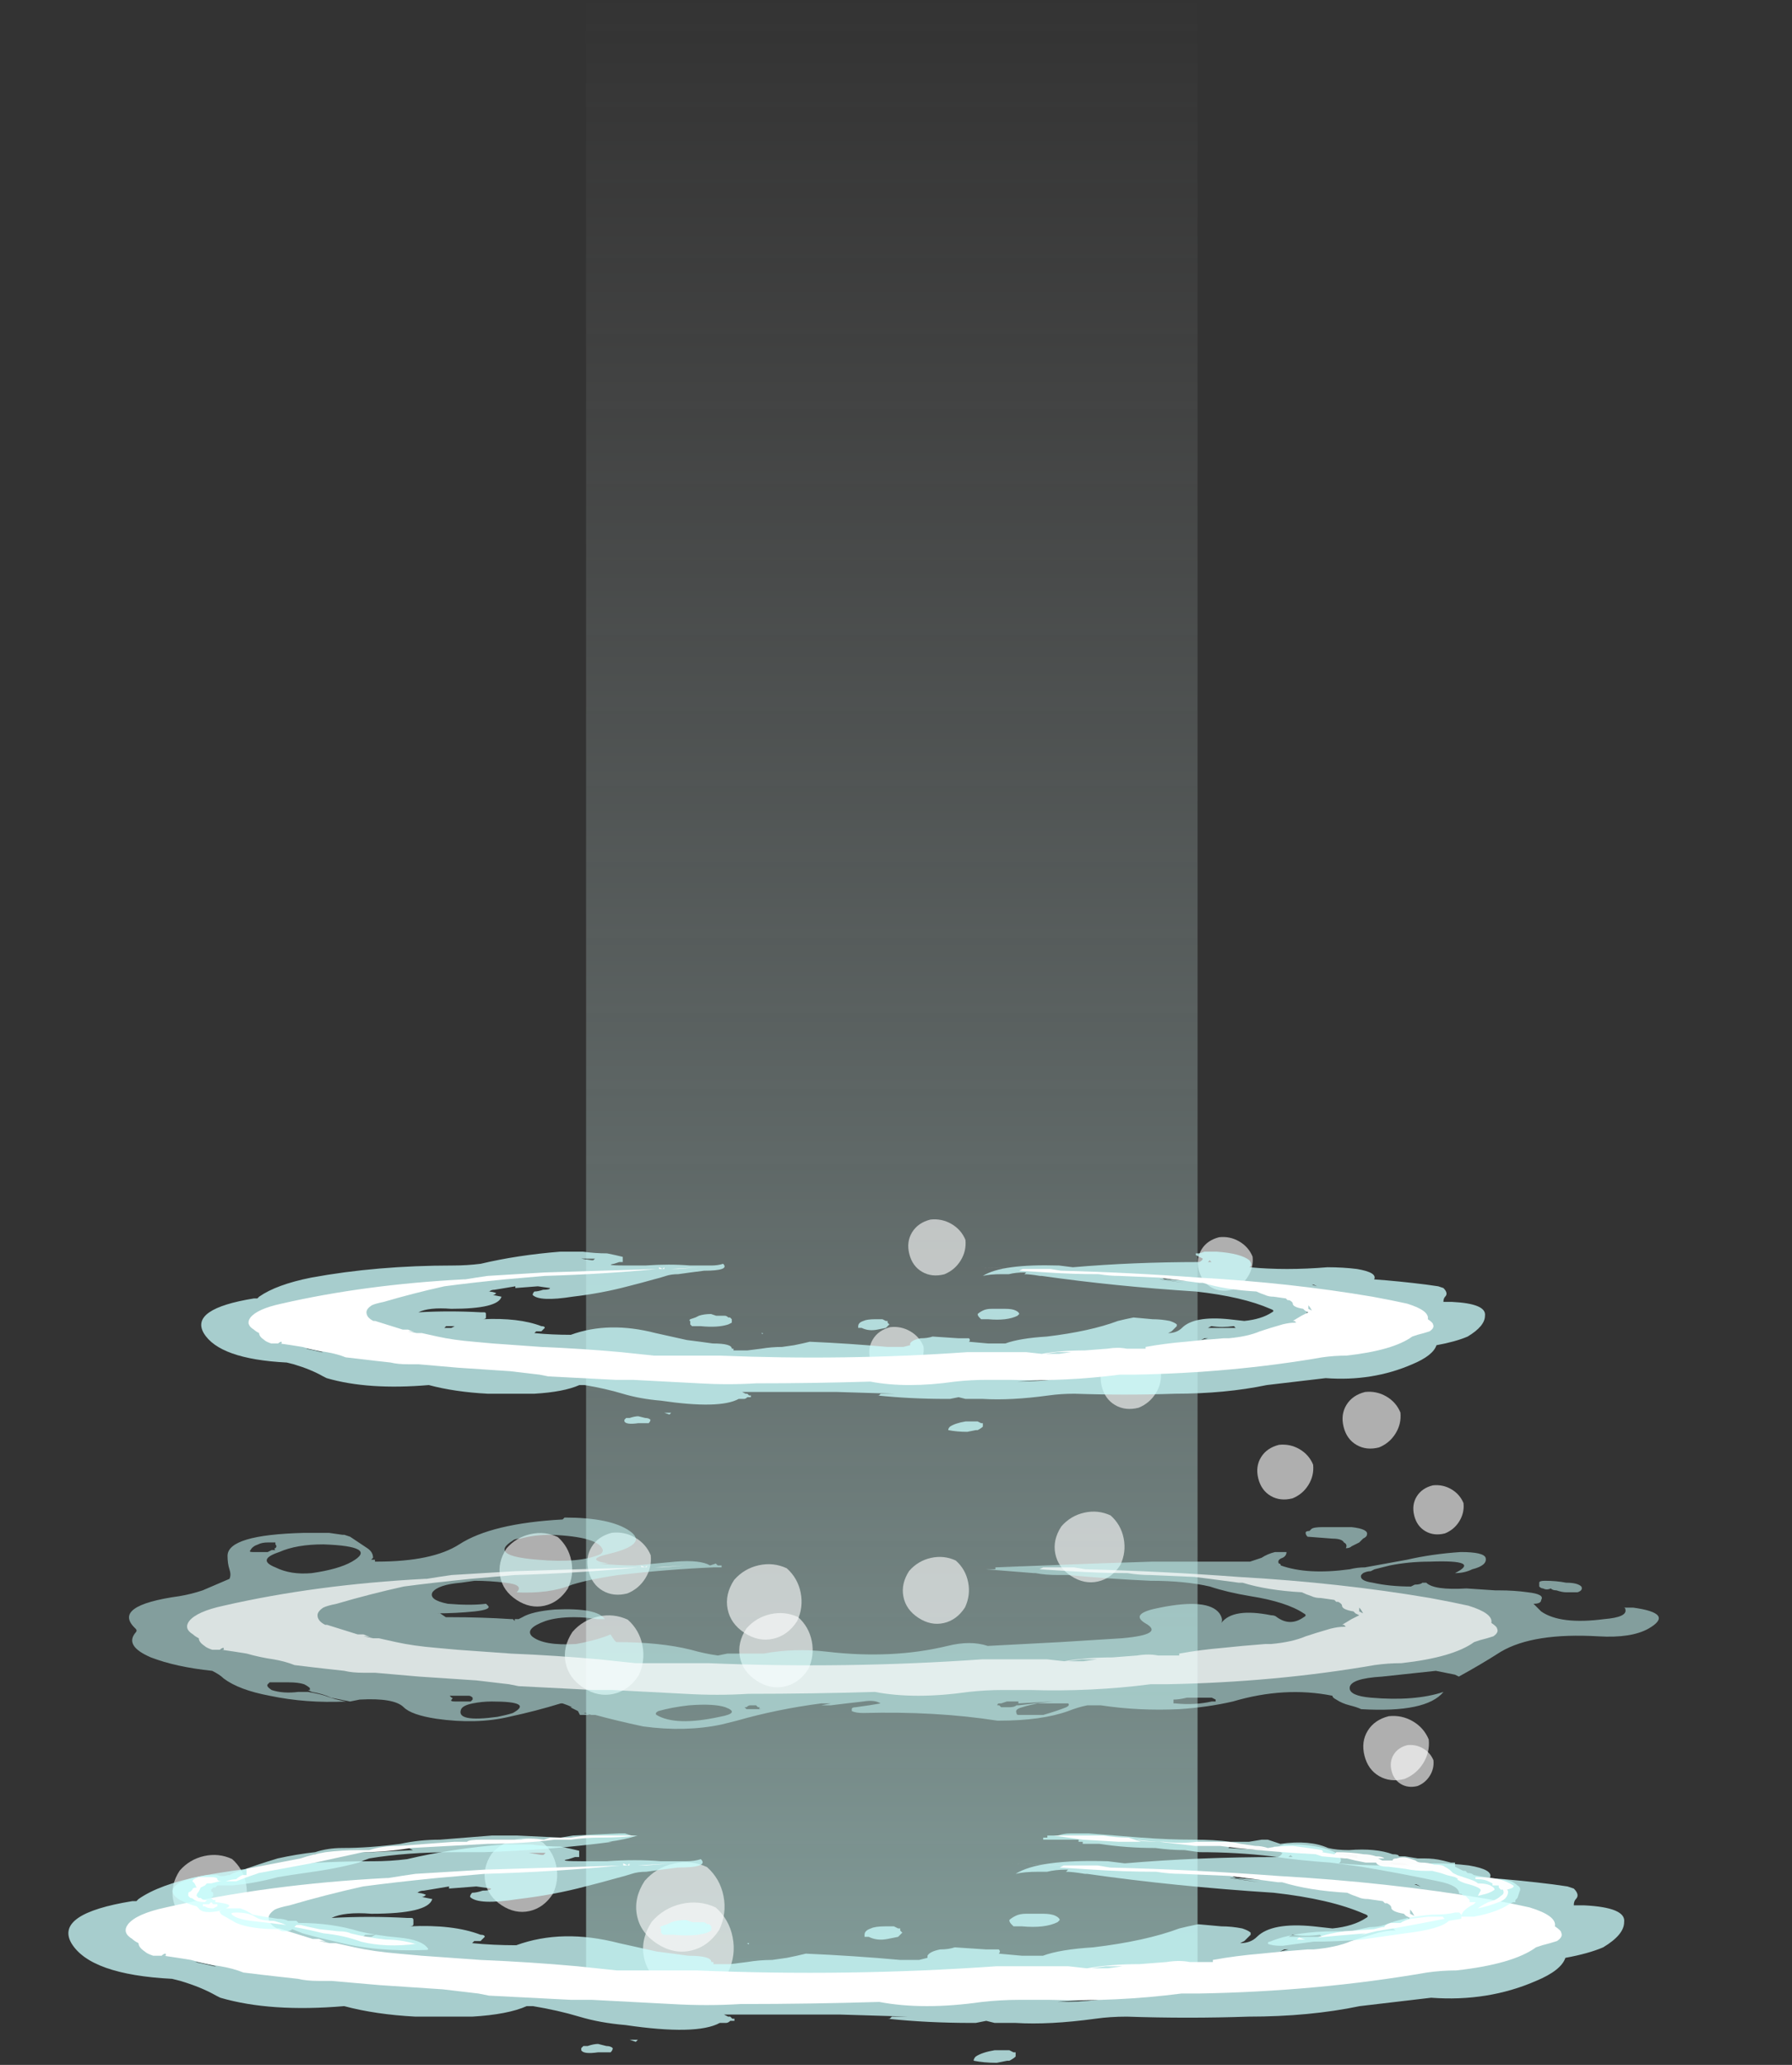 <?xml version="1.0" encoding="UTF-8" standalone="no"?>
<svg xmlns:ffdec="https://www.free-decompiler.com/flash" xmlns:xlink="http://www.w3.org/1999/xlink" ffdec:objectType="frame" height="344.2px" width="298.9px" xmlns="http://www.w3.org/2000/svg">
  <rect width="100%" height="100%" fill="#333333" stroke="none"/>
  <g transform="matrix(1.0, 0.0, 0.0, 1.0, 138.75, 303.1)">
    <use ffdec:characterId="300" height="330.05" transform="matrix(1.457, 0.0, 0.0, 1.0, -40.991, -303.1)" width="70.0" xlink:href="#sprite0"/>
    <use ffdec:characterId="131" height="8.75" transform="matrix(1.304, -0.29, 0.258, 1.312, 36.183, -49.638)" width="8.75" xlink:href="#sprite1"/>
    <use ffdec:characterId="131" height="8.75" transform="matrix(1.692, -0.377, 0.334, 1.702, -32.753, 15.967)" width="8.75" xlink:href="#sprite1"/>
    <use ffdec:characterId="131" height="8.75" transform="matrix(1.389, -0.309, 0.274, 1.397, -111.022, 7.691)" width="8.75" xlink:href="#sprite1"/>
    <use ffdec:characterId="131" height="8.75" transform="matrix(1.355, -0.302, 0.268, 1.363, -58.939, 4.9)" width="8.75" xlink:href="#sprite1"/>
    <use ffdec:characterId="131" height="8.75" transform="matrix(1.356, -0.302, 0.268, 1.364, -56.445, -46.004)" width="8.75" xlink:href="#sprite1"/>
    <use ffdec:characterId="131" height="8.75" transform="matrix(1.37, -0.305, 0.271, 1.378, -16.471, -32.649)" width="8.75" xlink:href="#sprite1"/>
    <use ffdec:characterId="131" height="8.75" transform="matrix(1.393, -0.31, 0.275, 1.4, -18.542, -40.771)" width="8.75" xlink:href="#sprite1"/>
    <use ffdec:characterId="131" height="8.75" transform="matrix(1.466, -0.326, 0.29, 1.474, -45.635, -32.156)" width="8.75" xlink:href="#sprite1"/>
    <use ffdec:characterId="131" height="8.75" transform="matrix(1.65, -0.367, 0.326, 1.659, -33.877, 9.202)" width="8.75" xlink:href="#sprite1"/>
    <use ffdec:characterId="131" height="8.75" transform="matrix(1.234, -0.275, 0.244, 1.241, 10.912, -42.162)" width="8.75" xlink:href="#sprite1"/>
    <use ffdec:characterId="131" height="8.75" transform="matrix(0.813, 0.471, -0.492, 0.801, 99.616, -57.01)" width="8.75" xlink:href="#sprite1"/>
    <use ffdec:characterId="131" height="8.75" transform="matrix(1.026, 0.595, -0.62, 1.011, -37.462, -49.5)" width="8.75" xlink:href="#sprite1"/>
    <use ffdec:characterId="131" height="8.75" transform="matrix(0.926, 0.537, -0.56, 0.912, 15.739, -101.523)" width="8.75" xlink:href="#sprite1"/>
    <use ffdec:characterId="131" height="8.75" transform="matrix(0.878, 0.509, -0.531, 0.866, 9.084, -83.503)" width="8.75" xlink:href="#sprite1"/>
    <use ffdec:characterId="131" height="8.75" transform="matrix(0.886, 0.514, -0.536, 0.873, 63.919, -98.505)" width="8.75" xlink:href="#sprite1"/>
    <use ffdec:characterId="131" height="8.75" transform="matrix(0.905, 0.525, -0.547, 0.892, 73.881, -63.934)" width="8.75" xlink:href="#sprite1"/>
    <use ffdec:characterId="131" height="8.75" transform="matrix(0.937, 0.543, -0.567, 0.924, 88.216, -72.801)" width="8.75" xlink:href="#sprite1"/>
    <use ffdec:characterId="131" height="8.75" transform="matrix(0.975, 0.565, -0.59, 0.961, 47.99, -79.858)" width="8.75" xlink:href="#sprite1"/>
    <use ffdec:characterId="131" height="8.75" transform="matrix(1.06, 0.615, -0.641, 1.045, 92.069, -18.985)" width="8.75" xlink:href="#sprite1"/>
    <use ffdec:characterId="131" height="8.75" transform="matrix(0.691, 0.4, -0.418, 0.681, 95.462, -13.48)" width="8.75" xlink:href="#sprite1"/>
    <use ffdec:characterId="148" height="5.2" transform="matrix(7, 0.0, 0.0, 7, -127.197, 4.351)" width="37.05" xlink:href="#shape2"/>
    <use ffdec:characterId="147" height="3.4" transform="matrix(7, 0.0, 0.0, 7, -117.747, 7.5)" width="34.2" xlink:href="#shape3"/>
    <use ffdec:characterId="148" height="5.2" transform="matrix(5.776, 0.0, 0.0, 5.776, -105.062, -94.463)" width="37.05" xlink:href="#shape2"/>
    <use ffdec:characterId="147" height="3.4" transform="matrix(5.776, 0.0, 0.0, 5.776, -97.264, -91.864)" width="34.2" xlink:href="#shape3"/>
    <use ffdec:characterId="141" height="5.5" transform="matrix(6.388, 0.0, 0.0, 6.388, -117.407, -50.141)" width="39.95" xlink:href="#shape4"/>
    <use ffdec:characterId="138" height="3.4" transform="matrix(6.388, 0.0, 0.0, 6.388, -107.506, -42.157)" width="34.2" xlink:href="#shape5"/>
    <use ffdec:characterId="133" height="2.8" transform="matrix(6.939, 0.0, 0.0, 6.938, -110.121, 2.515)" width="32.4" xlink:href="#shape6"/>
  </g>
  <defs>
    <g id="sprite0" transform="matrix(1.0, 0.0, 0.0, 1.0, 35.0, 330.05)">
      <use ffdec:characterId="299" height="47.15" transform="matrix(7.0, 0.0, 0.0, 7.0, -35.0, -330.05)" width="10.0" xlink:href="#shape0"/>
    </g>
    <g id="shape0" transform="matrix(1.0, 0.0, 0.0, 1.0, 5.0, 47.15)">
      <path d="M5.0 -47.15 L5.0 0.0 -5.0 0.0 -5.0 -47.15 5.0 -47.15" fill="url(#gradient0)" fill-rule="evenodd" stroke="none"/>
    </g>
    <linearGradient gradientTransform="matrix(0.0, -0.029, 0.029, 0.0, 0.0, -23.55)" gradientUnits="userSpaceOnUse" id="gradient0" spreadMethod="pad" x1="-819.2" x2="819.2">
      <stop offset="0.0" stop-color="#cafdf7" stop-opacity="0.518"/>
      <stop offset="1.0" stop-color="#bfbfbf" stop-opacity="0.0"/>
    </linearGradient>
    <g id="sprite1" transform="matrix(1.0, 0.0, 0.0, 1.0, 4.55, 4.2)">
      <use ffdec:characterId="130" height="1.25" transform="matrix(7.0, 0.0, 0.0, 7.0, -4.55, -4.2)" width="1.25" xlink:href="#shape1"/>
    </g>
    <g id="shape1" transform="matrix(1.0, 0.0, 0.0, 1.0, 0.65, 0.6)">
      <path d="M0.0 -0.6 Q0.25 -0.6 0.45 -0.45 0.6 -0.25 0.6 0.0 0.6 0.25 0.45 0.45 0.25 0.65 0.0 0.65 -0.25 0.65 -0.45 0.45 -0.65 0.25 -0.65 0.0 -0.65 -0.25 -0.45 -0.45 -0.25 -0.6 0.0 -0.6" fill="#ffffff" fill-opacity="0.608" fill-rule="evenodd" stroke="none"/>
    </g>
    <g id="shape2" transform="matrix(1.0, 0.0, 0.0, 1.0, 18.25, 1.5)">
      <path d="M6.9 -1.05 Q8.65 -1.2 10.55 -1.2 10.65 -1.25 10.65 -1.3 10.55 -1.35 10.45 -1.4 L10.45 -1.45 10.55 -1.45 10.7 -1.5 11.05 -1.5 Q11.75 -1.45 12.0 -1.25 12.1 -1.1 12.0 -1.05 13.05 -0.95 14.25 -1.05 14.7 -1.05 15.1 -1.0 15.7 -0.9 15.6 -0.7 16.3 -0.65 17.1 -0.55 L17.45 -0.5 17.6 -0.45 Q17.75 -0.3 17.65 -0.2 17.6 -0.15 17.6 -0.05 L17.85 -0.05 Q18.85 0.0 18.8 0.35 18.8 0.65 18.3 0.95 17.95 1.1 17.4 1.2 17.3 1.5 16.7 1.75 15.55 2.25 14.2 2.15 L12.5 2.35 Q11.3 2.6 9.85 2.6 8.4 2.65 6.95 2.6 6.55 2.6 6.2 2.65 5.1 2.8 4.3 2.75 L3.8 2.75 3.6 2.7 3.35 2.75 3.4 2.75 Q3.3 2.75 3.25 2.75 2.2 2.75 1.25 2.65 L1.3 2.65 1.35 2.6 1.75 2.6 0.1 2.55 -2.65 2.55 -2.55 2.6 -2.5 2.6 -2.45 2.65 -2.4 2.65 -2.4 2.7 -2.5 2.7 Q-2.55 2.75 -2.6 2.75 L-2.75 2.75 Q-3.3 3.05 -5.0 2.8 -5.6 2.75 -6.1 2.6 -6.6 2.45 -7.2 2.35 L-7.35 2.35 Q-7.8 2.55 -8.65 2.6 L-10.0 2.6 Q-10.95 2.55 -11.7 2.35 -13.45 2.5 -14.65 2.15 L-14.75 2.1 Q-15.1 1.9 -15.6 1.75 L-15.8 1.7 Q-17.75 1.6 -18.2 0.85 -18.6 0.15 -16.75 -0.15 L-16.65 -0.15 -16.6 -0.2 Q-16.1 -0.55 -15.1 -0.75 -13.2 -1.1 -11.0 -1.1 -10.6 -1.1 -10.2 -1.15 -9.15 -1.4 -7.9 -1.5 L-7.25 -1.5 Q-6.9 -1.45 -6.55 -1.45 -6.3 -1.4 -6.1 -1.35 L-6.1 -1.2 -6.2 -1.2 -6.35 -1.15 Q-6.65 -1.1 -6.0 -1.1 L-5.45 -1.1 Q-4.75 -1.15 -4.15 -1.1 L-3.55 -1.1 Q-3.35 -1.1 -3.2 -1.15 -3.0 -0.95 -3.75 -0.95 -4.15 -0.9 -4.5 -0.85 -4.7 -0.85 -4.85 -0.8 -5.0 -0.75 -5.2 -0.7 -5.55 -0.6 -5.95 -0.5 -6.7 -0.3 -7.55 -0.2 -8.5 -0.05 -8.7 -0.25 -8.7 -0.3 -8.65 -0.35 -8.55 -0.35 -8.4 -0.4 -8.2 -0.4 -8.2 -0.45 L-8.55 -0.5 -9.2 -0.45 -9.2 -0.5 Q-9.5 -0.45 -9.8 -0.4 -9.9 -0.4 -9.95 -0.35 -10.0 -0.35 -10.05 -0.35 L-10.0 -0.35 Q-9.85 -0.35 -9.75 -0.3 -9.8 -0.25 -9.85 -0.25 L-9.6 -0.2 Q-9.7 0.15 -11.05 0.15 -11.7 0.1 -12.0 0.25 -11.1 0.2 -10.2 0.25 -10.15 0.25 -10.1 0.25 -10.05 0.25 -10.05 0.3 L-10.05 0.4 Q-10.05 0.45 -10.15 0.45 -9.1 0.4 -8.45 0.65 -8.35 0.65 -8.35 0.7 L-8.45 0.8 -8.6 0.8 -8.65 0.85 Q-8.15 0.9 -7.6 0.9 -6.5 0.5 -5.15 0.85 -4.7 0.95 -4.25 1.05 -3.85 1.1 -3.5 1.15 -2.95 1.15 -2.95 1.3 L-2.9 1.3 -2.9 1.35 Q-2.7 1.35 -2.5 1.35 L-2.1 1.3 Q-1.8 1.25 -1.5 1.25 L-1.15 1.2 Q-0.9 1.15 -0.7 1.1 0.45 1.15 1.55 1.25 L2.0 1.25 2.2 1.2 2.2 1.15 Q2.25 1.05 2.5 1.0 2.7 1.0 2.85 0.95 L3.6 1.0 3.9 1.0 Q3.95 1.05 3.9 1.1 L4.45 1.15 4.95 1.15 Q5.35 1.0 6.15 0.95 7.4 0.8 8.2 0.5 8.4 0.45 8.65 0.4 L9.2 0.45 Q9.45 0.45 9.7 0.5 9.85 0.55 9.9 0.6 L9.9 0.65 9.75 0.8 9.65 0.85 Q9.9 0.85 10.05 0.7 10.4 0.35 11.4 0.45 L11.85 0.5 Q12.35 0.45 12.65 0.25 12.75 0.2 12.6 0.15 11.8 -0.2 10.45 -0.35 8.1 -0.5 6.0 -0.8 L5.95 -0.8 Q5.65 -0.85 5.5 -0.85 L5.55 -0.9 5.5 -0.9 Q5.25 -0.9 5.05 -0.85 L4.85 -0.85 Q4.5 -0.85 4.3 -0.8 4.85 -1.15 6.5 -1.1 L6.9 -1.05 M10.8 -1.2 L10.9 -1.2 10.85 -1.25 10.8 -1.2 M11.9 -0.95 L11.9 -0.95 M8.85 -0.9 L8.85 -0.9 M9.5 -0.9 L9.5 -0.9 M9.55 -0.7 L9.5 -0.7 10.3 -0.65 10.4 -0.65 9.9 -0.7 Q9.85 -0.7 9.8 -0.7 L9.45 -0.75 9.55 -0.7 M9.4 -0.7 L10.1 -0.6 Q9.8 -0.65 9.45 -0.7 L9.4 -0.7 M11.35 -0.6 Q11.2 -0.6 11.1 -0.65 L11.1 -0.6 11.35 -0.6 M13.75 -0.55 L13.8 -0.55 13.95 -0.5 13.85 -0.55 13.75 -0.55 M14.25 -0.15 L14.5 -0.1 14.5 -0.15 Q14.15 -0.2 13.75 -0.25 13.75 -0.35 13.35 -0.35 L13.5 -0.3 Q13.9 -0.25 14.25 -0.15 M15.1 0.45 L15.0 0.45 14.9 0.5 14.95 0.55 15.15 0.45 15.1 0.45 M14.55 0.6 L14.55 0.6 M16.0 0.8 L15.95 0.8 15.85 0.85 Q15.8 0.85 15.8 0.9 L16.0 0.8 M13.65 0.25 L13.65 0.45 13.85 0.35 Q13.85 0.3 13.8 0.3 L13.75 0.25 13.65 0.25 M13.4 0.0 L13.45 0.05 13.5 0.0 13.4 0.0 M14.25 0.9 Q14.3 0.85 14.25 0.9 L13.85 1.0 Q13.95 1.0 14.1 0.95 L14.15 0.95 Q14.2 0.9 14.25 0.9 M12.8 1.05 L12.8 1.05 M12.8 1.55 Q12.6 1.55 12.5 1.6 12.35 1.65 12.2 1.65 L12.15 1.65 Q12.25 1.75 12.2 1.8 L12.6 1.7 12.55 1.7 12.6 1.65 Q12.7 1.65 12.7 1.6 12.7 1.55 12.8 1.55 M12.65 1.25 L12.6 1.25 12.3 1.3 12.4 1.3 Q12.5 1.3 12.65 1.25 M10.8 0.7 Q11.05 0.7 11.4 0.7 L11.6 0.7 11.55 0.65 Q11.2 0.7 10.9 0.65 L10.8 0.7 M9.4 1.05 L9.3 1.05 Q9.45 1.05 9.6 1.05 L9.4 1.05 M9.15 1.2 L9.15 1.2 M10.6 1.05 L10.8 1.0 10.7 1.0 10.6 1.05 M10.4 1.05 L10.4 1.05 M5.3 0.35 Q5.0 0.5 4.45 0.45 L4.25 0.45 4.2 0.4 Q4.15 0.35 4.15 0.3 4.2 0.25 4.3 0.2 4.4 0.15 4.55 0.15 L4.95 0.15 Q5.15 0.15 5.25 0.2 5.35 0.25 5.35 0.3 L5.3 0.35 M0.85 0.5 Q0.95 0.45 1.2 0.45 L1.4 0.45 1.5 0.5 1.55 0.5 1.55 0.55 1.6 0.6 1.5 0.7 1.25 0.75 Q1.0 0.8 0.8 0.7 L0.7 0.7 0.7 0.65 Q0.7 0.55 0.85 0.5 M0.1 1.45 L0.1 1.45 M0.7 1.6 Q0.0 1.65 -0.6 1.75 -0.85 1.8 -1.15 1.8 L-0.4 1.8 Q-0.35 1.8 -0.4 1.75 L-0.4 1.7 0.05 1.7 0.35 1.65 Q0.55 1.65 0.7 1.6 M2.4 1.65 L2.4 1.65 M3.25 2.6 L3.25 2.6 M6.7 2.15 L5.3 2.25 Q5.8 2.25 6.25 2.2 6.5 2.15 6.75 2.15 L6.7 2.15 M4.25 3.45 L4.3 3.45 4.3 3.55 Q4.25 3.6 4.15 3.65 L4.1 3.65 3.85 3.7 Q3.55 3.7 3.3 3.65 3.3 3.6 3.35 3.55 3.5 3.45 3.8 3.4 L4.15 3.4 4.25 3.45 M-14.75 -0.05 L-14.8 0.0 -14.5 -0.05 -14.45 -0.1 Q-14.6 -0.05 -14.75 -0.05 M-14.5 -0.25 L-14.5 -0.2 -13.85 -0.3 Q-13.45 -0.35 -13.05 -0.4 L-13.25 -0.4 -13.55 -0.35 -14.05 -0.3 Q-14.3 -0.25 -14.5 -0.25 M-10.8 -0.65 L-10.8 -0.6 -10.85 -0.6 Q-11.0 -0.55 -11.15 -0.55 L-11.05 -0.55 -10.1 -0.65 -10.25 -0.65 -10.2 -0.7 -10.4 -0.7 -10.8 -0.65 M-11.5 -0.1 L-11.5 -0.1 M-6.9 -1.3 Q-7.35 -1.3 -7.75 -1.3 L-7.3 -1.3 -7.0 -1.25 -6.95 -1.25 -6.9 -1.3 M-3.0 0.4 L-2.95 0.45 -2.95 0.55 -3.05 0.6 Q-3.35 0.7 -3.85 0.65 L-4.1 0.65 -4.15 0.6 -4.15 0.5 Q-4.2 0.5 -4.15 0.45 L-4.0 0.4 -3.9 0.35 Q-3.75 0.3 -3.55 0.3 L-3.4 0.35 -3.15 0.35 Q-3.1 0.35 -3.05 0.4 L-3.0 0.4 M-2.05 0.85 Q-2.05 0.9 -2.1 0.85 L-2.05 0.85 M-1.4 1.45 L-1.4 1.45 M-1.7 1.65 L-1.75 1.65 Q-1.75 1.6 -1.8 1.6 L-2.0 1.6 -1.7 1.65 M-6.0 2.15 L-6.0 2.15 M-5.05 2.2 Q-5.15 2.15 -5.4 2.2 L-5.05 2.2 M-5.3 3.35 Q-5.3 3.4 -5.35 3.45 -5.45 3.45 -5.65 3.45 -6.0 3.5 -6.05 3.4 L-6.05 3.35 -6.0 3.3 -5.9 3.3 Q-5.75 3.25 -5.65 3.25 L-5.45 3.3 Q-5.35 3.3 -5.3 3.35 M-4.7 3.15 L-4.75 3.2 -4.9 3.15 -4.7 3.15 M-1.7 1.95 L-1.7 1.95 M-3.2 2.15 L-3.2 2.15 M-11.05 0.65 L-11.2 0.65 -11.25 0.7 -11.05 0.7 -10.95 0.65 -11.05 0.65 M-14.25 0.75 L-14.4 0.6 Q-14.4 0.65 -14.5 0.65 L-14.35 0.7 -14.35 0.75 -14.25 0.75 M-13.5 0.65 L-13.5 0.65 M-14.9 0.3 L-14.9 0.3 M-16.05 1.2 L-16.05 1.2 M-15.85 1.35 L-15.85 1.35 M-14.75 1.4 Q-14.95 1.35 -15.2 1.3 L-15.25 1.3 Q-15.0 1.35 -14.8 1.4 L-14.75 1.4 M-10.75 2.3 L-10.75 2.3" fill="#ccfffe" fill-opacity="0.753" fill-rule="evenodd" stroke="none"/>
    </g>
    <g id="shape3" transform="matrix(1.0, 0.0, 0.0, 1.0, 16.9, 1.05)">
      <path d="M6.55 -0.95 Q8.55 -0.9 10.55 -0.75 13.2 -0.6 15.55 -0.2 16.1 -0.1 16.55 0.0 17.2 0.2 17.15 0.45 17.3 0.55 17.3 0.6 17.35 0.7 17.2 0.8 17.05 0.85 16.85 0.9 L16.7 0.95 Q16.15 1.35 14.8 1.5 14.45 1.5 14.1 1.55 11.5 2.0 8.65 2.05 8.45 2.05 8.25 2.05 6.7 2.25 5.1 2.2 L4.4 2.2 Q3.95 2.2 3.5 2.25 2.1 2.45 1.05 2.25 -0.6 2.3 -2.25 2.3 -3.05 2.35 -3.9 2.3 L-5.8 2.2 -6.3 2.2 -8.25 2.1 -8.5 2.05 -9.35 1.95 -10.85 1.85 -12.0 1.75 -12.3 1.75 Q-12.6 1.75 -12.8 1.7 L-13.25 1.65 Q-13.7 1.6 -14.1 1.55 -14.35 1.45 -14.65 1.4 -15.0 1.35 -15.35 1.25 -15.65 1.2 -16.0 1.15 L-16.25 1.15 Q-16.4 1.1 -16.45 1.05 -16.6 0.95 -16.6 0.85 -16.7 0.8 -16.75 0.75 -17.0 0.6 -16.85 0.4 -16.65 0.15 -15.95 0.0 -13.55 -0.55 -10.7 -0.7 L-10.65 -0.7 Q-10.35 -0.75 -10.0 -0.8 -9.2 -0.85 -8.35 -0.9 -6.7 -0.95 -5.05 -1.0 L-5.05 -1.05 -4.95 -1.0 -4.9 -1.05 -4.9 -1.0 -4.5 -1.0 -3.9 -1.05 -4.7 -1.0 -5.1 -1.0 Q-6.65 -0.85 -8.35 -0.8 L-9.5 -0.7 Q-10.5 -0.6 -11.25 -0.5 -12.15 -0.3 -13.0 -0.05 -13.25 0.0 -13.35 0.05 -13.5 0.15 -13.5 0.25 -13.5 0.4 -13.3 0.5 L-13.25 0.5 -12.45 0.75 -12.3 0.75 -12.05 0.85 -12.3 0.8 Q-12.15 0.8 -12.05 0.85 L-12.05 0.85 -11.9 0.85 -11.45 0.95 Q-11.0 1.05 -10.4 1.1 L-9.85 1.15 -8.45 1.25 Q-7.25 1.3 -6.15 1.4 L-5.2 1.5 -3.3 1.5 Q0.3 1.65 3.85 1.4 L5.55 1.4 6.0 1.45 Q6.55 1.35 7.25 1.35 L7.9 1.3 Q8.2 1.25 8.45 1.3 L9.0 1.3 9.0 1.25 Q9.55 1.15 10.15 1.1 L10.65 1.05 11.25 1.0 11.4 1.0 Q11.95 0.95 12.3 0.8 12.6 0.7 12.95 0.6 13.15 0.55 13.3 0.55 L13.35 0.55 13.3 0.5 13.25 0.5 13.5 0.35 13.7 0.25 13.6 0.2 13.55 0.15 Q13.25 0.1 13.25 0.0 13.25 -0.05 13.15 -0.1 L13.1 -0.1 13.05 -0.15 12.7 -0.2 Q12.55 -0.2 12.45 -0.25 12.3 -0.3 12.2 -0.35 11.3 -0.4 10.65 -0.6 L10.55 -0.6 9.8 -0.7 9.4 -0.75 8.25 -0.8 Q7.95 -0.8 7.65 -0.85 6.9 -0.85 6.15 -0.9 L5.35 -0.95 5.45 -1.0 4.2 -1.05 5.4 -1.0 5.75 -1.0 Q6.0 -1.0 6.25 -1.0 L6.55 -0.95 M13.7 0.05 Q13.7 0.1 13.7 0.15 L13.8 0.2 Q13.75 0.1 13.7 0.05 M7.1 1.4 L6.45 1.4 6.1 1.45 6.5 1.45 6.85 1.4 7.1 1.4 M1.55 2.25 L1.55 2.25 M-8.0 -0.9 L-8.0 -0.9 M-7.1 1.4 L-7.1 1.4 M-12.65 0.75 L-12.65 0.75 M-16.05 1.15 L-15.95 1.15 -15.95 1.1 Q-16.0 1.1 -16.05 1.15 M-12.95 1.65 L-12.95 1.65" fill="#ffffff" fill-rule="evenodd" stroke="none"/>
    </g>
    <g id="shape4" transform="matrix(1.0, 0.0, 0.0, 1.0, 18.45, 2.3)">
      <path d="M4.05 -0.95 L4.2 -0.95 4.2 -1.0 6.8 -1.1 8.3 -1.15 10.85 -1.15 11.15 -1.25 Q11.3 -1.35 11.5 -1.4 11.6 -1.4 11.65 -1.4 L11.8 -1.4 Q11.8 -1.3 11.7 -1.25 11.55 -1.2 11.6 -1.1 11.65 -1.1 11.65 -1.05 12.35 -0.8 13.45 -0.95 13.65 -1.0 13.85 -1.0 14.4 -1.1 14.95 -1.2 15.6 -1.35 16.35 -1.4 16.95 -1.4 17.0 -1.25 17.05 -1.05 16.65 -0.95 16.45 -0.85 16.2 -0.85 16.9 -1.2 15.55 -1.15 15.0 -1.15 14.5 -1.05 L14.1 -0.95 14.0 -0.9 Q13.9 -0.9 13.8 -0.85 L13.75 -0.8 Q13.7 -0.65 14.05 -0.6 14.5 -0.5 15.05 -0.5 L15.15 -0.55 Q15.3 -0.55 15.35 -0.6 L15.45 -0.6 Q15.65 -0.4 16.5 -0.45 L17.25 -0.4 17.35 -0.4 Q17.75 -0.4 18.1 -0.35 18.55 -0.3 18.45 -0.15 18.45 -0.05 18.25 -0.05 18.3 0.0 18.4 0.1 L18.45 0.15 Q18.95 0.5 20.1 0.35 20.7 0.3 20.65 0.1 20.65 0.05 20.6 0.05 L20.85 0.05 Q21.95 0.2 21.25 0.6 20.8 0.85 19.95 0.8 18.25 0.7 17.4 1.2 16.85 1.55 16.3 1.85 L16.2 1.8 Q15.95 1.75 15.7 1.7 L14.3 1.85 Q13.45 1.9 13.45 2.15 13.45 2.35 14.0 2.4 15.15 2.5 15.9 2.25 15.45 2.8 13.75 2.7 13.65 2.65 13.45 2.6 13.25 2.55 13.1 2.45 13.0 2.4 13.0 2.35 11.75 2.1 10.4 2.5 9.75 2.65 9.0 2.7 7.95 2.75 6.95 2.6 6.85 2.6 6.7 2.6 L6.6 2.6 Q6.35 2.65 6.1 2.75 5.4 3.0 4.3 3.0 L4.25 3.0 Q2.65 2.75 0.75 2.8 0.55 2.8 0.45 2.75 L0.45 2.7 Q0.45 2.65 0.55 2.65 L0.9 2.6 1.2 2.55 Q1.05 2.45 0.75 2.5 0.3 2.55 -0.1 2.6 L-0.35 2.6 -0.1 2.55 -0.35 2.55 Q-1.5 2.7 -2.55 3.0 L-2.95 3.1 Q-3.9 3.3 -5.0 3.15 -5.7 3.0 -6.25 2.85 L-6.35 2.85 -6.55 2.8 -6.5 2.8 -6.4 2.85 -6.65 2.85 -6.7 2.75 -6.9 2.65 -6.85 2.65 Q-6.95 2.6 -7.1 2.55 L-7.15 2.55 Q-7.8 2.75 -8.5 2.9 -9.35 3.1 -10.4 2.95 -11.05 2.85 -11.25 2.65 -11.5 2.4 -12.4 2.45 L-12.65 2.5 Q-12.9 2.45 -13.15 2.4 -13.35 2.3 -13.65 2.25 L-13.75 2.2 -13.7 2.2 -13.7 2.15 Q-13.75 2.1 -13.85 2.05 -14.0 2.0 -14.25 2.0 L-14.75 2.0 -14.8 2.05 Q-14.85 2.1 -14.7 2.2 -14.4 2.3 -14.0 2.25 L-13.75 2.25 Q-13.45 2.3 -13.3 2.35 -13.05 2.45 -12.75 2.5 -13.8 2.55 -14.75 2.35 -15.55 2.2 -15.95 1.9 -16.05 1.8 -16.25 1.7 -17.2 1.6 -17.85 1.35 -18.55 1.05 -18.25 0.7 -18.2 0.65 -18.25 0.6 -18.9 0.0 -17.1 -0.25 -16.8 -0.3 -16.5 -0.4 -16.15 -0.55 -15.8 -0.7 -15.75 -0.8 -15.8 -0.95 -15.85 -1.1 -15.85 -1.3 -15.85 -1.85 -13.85 -1.9 L-13.2 -1.9 -12.85 -1.85 -12.8 -1.85 -12.65 -1.8 -12.2 -1.5 Q-12.05 -1.4 -12.05 -1.25 L-12.1 -1.2 -12.0 -1.2 -12.0 -1.15 -11.95 -1.15 Q-10.5 -1.15 -9.8 -1.6 -8.95 -2.15 -7.1 -2.25 L-7.05 -2.3 Q-5.85 -2.3 -5.35 -1.95 -4.85 -1.6 -5.9 -1.35 -6.55 -1.2 -5.9 -1.1 L-6.15 -1.1 Q-5.7 -1.05 -5.2 -1.05 L-4.15 -1.15 Q-3.5 -1.2 -3.25 -1.05 L-3.1 -1.1 -3.05 -1.05 -2.95 -1.05 -2.95 -1.0 -3.15 -1.0 Q-4.35 -0.95 -5.65 -0.8 -6.35 -0.7 -6.85 -0.55 -7.45 -0.3 -8.35 -0.35 L-8.3 -0.35 Q-8.1 -0.55 -8.6 -0.6 -9.0 -0.65 -9.4 -0.65 L-9.75 -0.6 Q-10.35 -0.55 -10.5 -0.35 -10.6 -0.15 -10.1 -0.05 -9.5 0.0 -9.1 -0.05 L-9.05 0.0 Q-8.95 0.1 -9.4 0.15 -9.9 0.2 -10.4 0.2 L-10.3 0.2 -10.15 0.3 -10.05 0.3 Q-9.2 0.3 -8.45 0.35 L-8.4 0.35 -8.35 0.4 -8.35 0.35 -8.25 0.35 -8.15 0.3 Q-7.9 0.15 -7.3 0.1 -6.2 0.05 -6.0 0.35 -6.1 0.35 -6.2 0.35 -6.5 0.3 -6.8 0.3 -7.25 0.3 -7.55 0.4 -8.1 0.6 -7.9 0.8 -7.6 1.05 -6.75 1.0 -6.2 0.9 -5.85 0.75 L-5.75 0.9 -5.7 0.95 Q-4.55 0.95 -3.75 1.15 -3.4 1.25 -3.05 1.3 L-2.8 1.25 -1.85 1.25 Q-1.05 1.1 -0.2 1.2 1.5 1.4 2.95 1.05 3.55 0.9 4.0 1.05 4.9 1.0 5.9 0.95 L7.5 0.85 Q8.65 0.75 8.1 0.45 7.7 0.2 8.5 0.05 9.75 -0.2 10.05 0.2 10.15 0.35 10.1 0.45 10.4 0.05 11.4 0.25 11.5 0.25 11.55 0.3 11.9 0.55 12.25 0.3 12.35 0.25 12.25 0.2 11.8 -0.1 10.85 -0.25 10.25 -0.35 9.8 -0.5 9.15 -0.65 8.25 -0.65 7.15 -0.7 6.1 -0.8 L5.85 -0.8 Q5.5 -0.8 5.25 -0.85 L5.2 -0.85 Q4.55 -0.9 3.95 -0.95 4.0 -0.95 4.05 -0.95 M12.75 -2.05 L13.5 -2.05 Q13.95 -2.0 13.9 -1.85 13.9 -1.8 13.8 -1.75 L13.7 -1.65 13.5 -1.55 Q13.45 -1.5 13.35 -1.5 13.4 -1.6 13.3 -1.65 13.25 -1.75 13.0 -1.75 L12.35 -1.8 Q12.3 -1.85 12.3 -1.9 12.3 -1.95 12.4 -1.95 L12.45 -2.0 Q12.5 -2.05 12.75 -2.05 M13.5 -1.75 L13.5 -1.75 M18.4 -0.6 Q18.4 -0.65 18.55 -0.65 18.85 -0.65 19.1 -0.6 19.4 -0.6 19.5 -0.5 19.55 -0.4 19.4 -0.35 L19.1 -0.35 Q19.0 -0.35 18.85 -0.4 18.75 -0.4 18.7 -0.45 18.6 -0.4 18.5 -0.45 18.45 -0.45 18.4 -0.5 18.4 -0.55 18.4 -0.6 M-8.8 2.9 Q-8.55 2.85 -8.4 2.8 -7.85 2.5 -8.95 2.5 -9.2 2.5 -9.45 2.55 -9.7 2.6 -9.75 2.7 -9.9 3.05 -8.8 2.9 M-10.0 2.45 Q-10.05 2.5 -9.9 2.5 L-9.5 2.5 -9.45 2.45 -9.45 2.4 -9.45 2.4 Q-9.5 2.35 -9.55 2.35 L-10.05 2.35 -10.0 2.4 Q-9.95 2.4 -10.0 2.45 M-2.35 2.65 L-2.3 2.7 Q-1.8 2.7 -1.25 2.7 L-1.9 2.7 Q-2.0 2.7 -1.95 2.65 L-2.0 2.65 -2.05 2.6 -2.2 2.6 Q-2.25 2.6 -2.3 2.65 L-2.35 2.65 M-4.6 2.75 Q-4.7 2.8 -4.65 2.85 -4.15 3.15 -3.0 2.9 -2.45 2.8 -2.85 2.65 -3.15 2.55 -3.8 2.6 -4.25 2.65 -4.6 2.75 M-7.4 -1.85 Q-7.85 -1.85 -8.2 -1.75 -8.35 -1.75 -8.4 -1.7 -9.05 -1.3 -7.75 -1.2 -6.65 -1.1 -6.1 -1.35 -6.05 -1.4 -6.05 -1.45 -6.15 -1.8 -7.4 -1.85 M-14.6 -1.5 Q-14.55 -1.55 -14.6 -1.6 L-14.6 -1.65 -14.8 -1.65 Q-14.95 -1.65 -15.05 -1.6 -15.2 -1.55 -15.25 -1.45 -15.3 -1.4 -15.2 -1.4 L-15.05 -1.4 Q-14.9 -1.4 -14.8 -1.4 L-14.7 -1.45 -14.6 -1.45 Q-14.65 -1.5 -14.6 -1.5 M-12.6 -1.15 Q-11.9 -1.55 -13.35 -1.6 -14.05 -1.6 -14.5 -1.4 -15.1 -1.2 -14.6 -1.0 -14.2 -0.8 -13.65 -0.85 -12.95 -0.95 -12.6 -1.15 M5.85 2.55 L5.55 2.55 Q5.45 2.55 5.3 2.55 5.05 2.6 4.9 2.65 4.7 2.7 4.75 2.8 4.75 2.85 4.8 2.85 L4.9 2.85 Q5.2 2.85 5.45 2.85 5.8 2.75 6.05 2.65 6.15 2.6 6.1 2.55 L5.85 2.55 M5.7 2.5 L4.8 2.55 4.8 2.5 4.5 2.5 4.35 2.55 4.3 2.55 Q4.25 2.55 4.25 2.6 L4.3 2.6 4.35 2.65 4.55 2.65 Q4.7 2.65 4.75 2.6 L4.8 2.6 Q5.2 2.55 5.7 2.5 M9.2 2.4 Q9.0 2.45 8.85 2.45 L8.85 2.55 8.9 2.55 Q9.4 2.6 9.85 2.5 L9.95 2.5 9.95 2.45 9.85 2.4 9.2 2.4" fill="#ccfffe" fill-opacity="0.525" fill-rule="evenodd" stroke="none"/>
    </g>
    <g id="shape5" transform="matrix(1.0, 0.0, 0.0, 1.0, 16.9, 1.05)">
      <path d="M6.55 -0.95 Q8.55 -0.9 10.55 -0.75 13.2 -0.6 15.55 -0.2 16.1 -0.1 16.55 0.0 17.2 0.2 17.15 0.45 17.3 0.55 17.3 0.6 17.35 0.7 17.2 0.8 17.05 0.85 16.85 0.9 L16.7 0.95 Q16.15 1.35 14.8 1.5 14.45 1.5 14.1 1.55 11.5 2.0 8.65 2.05 8.45 2.05 8.25 2.05 6.7 2.25 5.1 2.2 L4.4 2.2 Q3.95 2.2 3.5 2.25 2.1 2.45 1.05 2.25 -0.6 2.3 -2.25 2.3 -3.05 2.35 -3.9 2.3 L-5.8 2.2 -6.3 2.2 -8.25 2.1 -8.5 2.05 -9.35 1.95 -10.85 1.85 -12.0 1.75 -12.3 1.75 Q-12.6 1.75 -12.8 1.7 L-13.25 1.65 Q-13.7 1.6 -14.1 1.55 -14.35 1.45 -14.65 1.4 -15.0 1.35 -15.35 1.25 -15.65 1.2 -16.0 1.15 L-16.25 1.15 Q-16.4 1.1 -16.45 1.05 -16.6 0.95 -16.6 0.85 -16.7 0.8 -16.75 0.75 -17.0 0.6 -16.85 0.4 -16.65 0.15 -15.95 0.0 -13.55 -0.55 -10.7 -0.7 L-10.65 -0.7 Q-10.35 -0.75 -10.0 -0.8 -9.2 -0.85 -8.35 -0.9 -6.7 -0.95 -5.05 -1.0 L-5.05 -1.05 -4.95 -1.0 -4.9 -1.05 -4.9 -1.0 -4.5 -1.0 -3.9 -1.05 -4.7 -1.0 -5.1 -1.0 Q-6.65 -0.85 -8.35 -0.8 L-9.5 -0.7 Q-10.5 -0.6 -11.25 -0.5 -12.15 -0.3 -13.0 -0.05 -13.25 0.0 -13.35 0.05 -13.5 0.15 -13.5 0.25 -13.5 0.4 -13.3 0.5 L-13.25 0.5 -12.45 0.75 -12.3 0.75 -12.05 0.85 -12.3 0.8 Q-12.15 0.8 -12.05 0.85 L-12.05 0.85 -11.9 0.85 -11.45 0.95 Q-11.0 1.05 -10.4 1.1 L-9.85 1.15 -8.45 1.25 Q-7.25 1.3 -6.15 1.4 L-5.2 1.5 -3.3 1.5 Q0.3 1.65 3.85 1.4 L5.55 1.4 6.0 1.45 Q6.55 1.35 7.25 1.35 L7.9 1.3 Q8.2 1.25 8.45 1.3 L9.0 1.3 9.0 1.25 Q9.55 1.15 10.15 1.1 L10.65 1.05 11.25 1.0 11.4 1.0 Q11.95 0.95 12.3 0.8 12.6 0.7 12.95 0.6 13.15 0.55 13.3 0.55 L13.35 0.55 13.3 0.5 13.25 0.5 13.5 0.35 13.7 0.25 13.6 0.2 13.55 0.15 Q13.25 0.1 13.25 0.0 13.25 -0.05 13.15 -0.1 L13.1 -0.1 13.05 -0.15 12.7 -0.2 Q12.55 -0.2 12.45 -0.25 12.3 -0.3 12.2 -0.35 11.3 -0.4 10.65 -0.6 L10.55 -0.6 9.8 -0.7 9.4 -0.75 8.25 -0.8 Q7.95 -0.8 7.65 -0.85 6.9 -0.85 6.15 -0.9 L5.35 -0.95 5.45 -1.0 4.2 -1.05 5.4 -1.0 5.75 -1.0 Q6.0 -1.0 6.25 -1.0 L6.55 -0.95 M13.7 0.05 Q13.7 0.1 13.7 0.15 L13.8 0.2 Q13.75 0.1 13.7 0.05 M6.85 1.4 L6.45 1.4 6.1 1.45 6.5 1.45 6.85 1.4 M1.55 2.25 L1.55 2.25 M-8.0 -0.9 L-8.0 -0.9 M-7.1 1.4 L-7.1 1.4 M-12.65 0.75 L-12.65 0.75 M-16.05 1.15 L-15.95 1.15 -15.95 1.1 Q-16.0 1.1 -16.05 1.15 M-12.95 1.65 L-12.95 1.65" fill="#ffffff" fill-opacity="0.698" fill-rule="evenodd" stroke="none"/>
    </g>
    <g id="shape6" transform="matrix(1.0, 0.0, 0.0, 1.0, 15.95, 1.05)">
      <path d="M5.1 -1.0 L5.2 -1.0 Q5.25 -1.0 5.35 -1.0 5.5 -1.05 5.65 -1.05 L6.1 -1.05 Q6.7 -1.0 7.35 -0.95 8.0 -0.9 8.65 -0.9 9.1 -0.9 9.5 -0.85 9.7 -0.85 9.95 -0.85 L10.25 -0.9 10.4 -0.9 10.7 -0.8 Q11.4 -0.9 11.85 -0.7 12.05 -0.65 12.35 -0.65 13.0 -0.7 13.4 -0.55 13.55 -0.55 13.55 -0.5 L13.7 -0.5 14.0 -0.45 14.15 -0.45 Q14.4 -0.45 14.6 -0.4 L14.8 -0.35 14.9 -0.35 14.9 -0.25 15.1 -0.15 15.15 -0.15 15.2 -0.1 Q15.3 -0.1 15.35 -0.05 15.6 0.0 15.9 0.05 16.1 0.05 16.25 0.1 16.35 0.15 16.4 0.2 16.5 0.25 16.45 0.35 L16.4 0.5 16.35 0.55 16.35 0.6 16.3 0.6 16.2 0.65 Q15.9 0.85 15.35 0.95 L15.05 0.95 Q15.05 0.8 15.35 0.65 L15.4 0.6 15.25 0.6 15.25 0.55 15.15 0.45 15.1 0.45 15.05 0.4 15.0 0.4 Q15.0 0.2 14.5 0.1 13.55 -0.1 12.65 -0.25 12.3 -0.3 11.9 -0.35 11.15 -0.4 10.5 -0.5 9.65 -0.6 8.75 -0.6 L8.4 -0.65 Q8.05 -0.65 7.7 -0.7 7.0 -0.7 6.35 -0.8 L5.95 -0.8 5.95 -0.85 5.85 -0.85 5.85 -0.9 5.3 -0.9 Q5.1 -0.9 5.0 -0.9 L5.0 -0.95 5.1 -0.95 5.1 -1.0 M9.5 -0.75 L9.45 -0.7 10.3 -0.65 10.35 -0.7 9.9 -0.7 Q9.85 -0.7 9.8 -0.75 L9.5 -0.75 M11.35 -0.6 Q11.2 -0.6 11.1 -0.65 L11.1 -0.6 11.35 -0.6 M10.95 -0.7 L10.95 -0.7 M12.55 -0.45 L12.55 -0.5 Q12.65 -0.55 12.1 -0.55 L12.35 -0.5 12.55 -0.45 M14.25 -0.2 L14.5 -0.15 Q14.1 -0.25 13.75 -0.3 13.75 -0.35 13.3 -0.35 L13.45 -0.3 Q13.85 -0.25 14.25 -0.2 M12.85 1.2 Q13.05 1.2 13.2 1.15 13.7 0.95 14.35 0.9 L14.4 0.9 Q14.7 0.9 14.9 0.85 L15.0 0.85 15.05 0.9 15.05 1.0 14.75 1.05 Q14.55 1.25 13.7 1.35 L12.65 1.5 Q12.05 1.55 11.5 1.55 L10.75 1.65 Q10.5 1.65 10.4 1.6 10.4 1.55 10.45 1.55 11.05 1.3 12.05 1.3 L12.4 1.3 Q12.6 1.25 12.85 1.2 M-14.85 -0.05 Q-14.75 0.0 -14.6 -0.05 L-14.55 -0.05 Q-14.5 -0.1 -14.3 -0.15 -13.9 -0.3 -13.4 -0.45 -12.95 -0.55 -12.5 -0.6 -12.2 -0.7 -11.85 -0.7 -11.2 -0.7 -10.45 -0.8 -10.0 -0.9 -9.5 -0.9 L-8.25 -1.0 -7.65 -1.0 -6.6 -0.95 -6.3 -1.0 -5.2 -1.05 -5.05 -1.05 -4.9 -1.0 Q-4.8 -1.0 -4.75 -1.0 -5.05 -0.9 -5.45 -0.85 L-5.35 -0.85 Q-6.85 -0.65 -8.45 -0.6 L-9.15 -0.6 Q-10.3 -0.6 -11.2 -0.45 -11.35 -0.4 -11.45 -0.35 -12.0 -0.2 -12.75 -0.1 -13.1 -0.05 -13.4 0.0 -13.95 0.15 -14.5 0.2 L-14.85 0.2 -14.9 0.25 -14.95 0.25 -15.0 0.3 -15.0 0.35 Q-14.95 0.35 -14.95 0.4 L-14.95 0.45 -15.0 0.5 -14.95 0.55 -14.9 0.55 -14.9 0.6 Q-14.4 0.65 -14.65 0.75 L-14.3 0.75 Q-14.15 0.8 -14.0 0.9 -13.75 0.95 -13.4 1.0 -13.25 1.0 -13.15 1.05 L-12.95 1.05 -12.9 1.1 Q-12.1 1.1 -11.45 1.3 -11.05 1.4 -10.5 1.45 -9.95 1.5 -9.8 1.7 -9.75 1.75 -9.85 1.75 -11.05 1.8 -12.0 1.55 -12.45 1.45 -12.8 1.35 L-13.05 1.25 Q-13.1 1.3 -13.2 1.3 L-13.3 1.3 -13.4 1.25 Q-14.05 1.25 -14.4 1.1 L-14.75 0.9 Q-14.8 0.85 -14.8 0.8 L-14.75 0.8 Q-15.2 0.9 -15.3 0.75 L-15.35 0.7 Q-15.55 0.65 -15.75 0.55 -16.0 0.4 -15.9 0.25 -15.75 0.05 -15.1 -0.05 -15.0 -0.05 -14.85 -0.05 M-12.5 -0.55 L-12.55 -0.5 -12.6 -0.5 -12.75 -0.45 -12.6 -0.45 Q-12.55 -0.5 -12.45 -0.55 L-12.5 -0.55 M-13.35 -0.25 L-13.35 -0.2 -13.3 -0.25 -13.35 -0.25 M-11.35 -0.6 L-11.1 -0.6 -10.15 -0.65 -10.25 -0.7 -10.4 -0.7 -11.35 -0.6 M-9.25 -0.7 L-9.25 -0.7" fill="#ccfffe" fill-opacity="0.729" fill-rule="evenodd" stroke="none"/>
      <path d="M7.9 -0.85 Q8.3 -0.8 8.7 -0.85 8.95 -0.85 9.1 -0.85 L9.35 -0.85 Q9.55 -0.85 9.75 -0.8 L10.1 -0.75 Q10.25 -0.75 10.4 -0.7 10.65 -0.75 11.0 -0.75 11.4 -0.7 11.7 -0.65 11.75 -0.6 11.7 -0.6 L12.0 -0.55 12.05 -0.6 Q12.4 -0.6 12.7 -0.55 12.85 -0.55 13.0 -0.5 13.15 -0.5 13.2 -0.45 L13.05 -0.45 13.15 -0.4 13.4 -0.4 Q13.4 -0.45 13.5 -0.45 13.65 -0.5 13.8 -0.45 L13.95 -0.4 Q14.0 -0.35 14.1 -0.35 14.25 -0.35 14.4 -0.3 14.6 -0.3 14.65 -0.25 14.75 -0.2 14.8 -0.15 L14.85 -0.1 14.95 -0.05 15.25 0.05 Q15.4 0.1 15.45 0.15 15.65 0.15 15.75 0.2 15.85 0.25 15.85 0.3 15.8 0.35 15.65 0.4 L15.45 0.45 15.5 0.35 Q15.55 0.3 15.45 0.25 15.35 0.2 15.15 0.15 15.0 0.1 14.95 0.05 15.0 0.05 14.9 0.0 L14.7 -0.05 14.55 -0.1 14.35 -0.15 14.2 -0.15 Q13.95 -0.15 13.7 -0.2 L13.3 -0.25 Q13.05 -0.25 13.0 -0.35 L12.75 -0.35 12.5 -0.4 12.3 -0.45 12.25 -0.45 11.7 -0.5 11.55 -0.55 Q10.6 -0.6 9.65 -0.7 L9.25 -0.75 8.65 -0.75 Q8.2 -0.8 7.8 -0.85 7.35 -0.85 7.25 -0.9 7.55 -0.85 7.9 -0.85 M6.8 -0.85 L5.95 -0.9 Q5.6 -0.95 5.25 -1.0 5.35 -1.0 5.45 -1.0 L6.45 -1.0 Q6.75 -0.95 7.05 -0.95 7.2 -0.9 7.35 -0.85 7.15 -0.85 6.8 -0.85 M15.45 0.0 Q15.7 0.0 15.95 0.05 16.15 0.1 16.3 0.2 16.35 0.25 16.15 0.3 16.2 0.35 16.15 0.45 16.1 0.55 15.95 0.6 15.7 0.7 15.45 0.75 15.5 0.7 15.7 0.6 15.9 0.55 16.0 0.45 16.1 0.4 16.05 0.3 L16.0 0.3 15.95 0.25 15.95 0.2 15.8 0.2 15.8 0.15 15.7 0.1 Q15.6 0.05 15.45 0.05 15.35 0.05 15.4 0.0 L15.45 0.0 M14.25 0.95 L14.5 0.95 Q14.55 0.95 14.6 0.95 L14.65 1.0 Q14.15 1.1 13.6 1.2 L13.0 1.3 12.6 1.4 12.75 1.35 12.15 1.4 11.6 1.45 Q11.85 1.35 12.25 1.3 L12.95 1.25 13.15 1.2 13.2 1.2 Q13.2 1.15 13.35 1.1 13.45 1.1 13.6 1.1 13.65 1.05 13.85 1.0 L14.25 0.95 M11.15 1.45 L11.3 1.5 10.6 1.5 Q10.7 1.5 10.85 1.5 L11.1 1.5 11.15 1.45 M-14.15 -0.05 L-14.15 -0.1 -14.15 -0.2 -12.85 -0.45 Q-12.55 -0.55 -12.25 -0.6 -11.85 -0.65 -11.45 -0.65 L-11.2 -0.65 Q-10.9 -0.75 -10.5 -0.75 L-9.15 -0.85 -8.85 -0.85 Q-8.8 -0.9 -8.5 -0.9 L-7.55 -0.9 Q-7.35 -0.95 -7.0 -0.9 L-6.85 -0.95 -6.35 -0.95 -6.0 -1.0 -4.8 -1.0 Q-5.1 -0.95 -5.65 -0.95 -6.0 -0.95 -6.35 -0.9 L-6.75 -0.9 Q-7.55 -0.8 -8.35 -0.8 -9.3 -0.75 -10.2 -0.7 -10.8 -0.6 -11.35 -0.6 L-12.5 -0.35 -13.85 -0.1 Q-14.15 0.0 -14.4 0.1 L-14.65 0.1 Q-14.5 0.05 -14.4 0.05 -14.35 0.0 -14.25 -0.05 L-14.15 -0.05 M-11.65 1.35 Q-11.25 1.45 -10.8 1.5 -10.45 1.5 -10.1 1.6 L-10.05 1.6 Q-10.8 1.7 -11.4 1.55 -11.8 1.4 -12.3 1.35 -12.7 1.25 -13.0 1.2 L-12.95 1.15 -12.85 1.15 Q-12.65 1.2 -12.4 1.25 L-11.95 1.3 Q-11.75 1.3 -11.65 1.35 M-14.7 0.1 L-14.8 0.1 -15.0 0.15 -15.1 0.15 -15.15 0.2 -15.25 0.25 -15.3 0.35 Q-15.35 0.4 -15.35 0.45 L-15.35 0.45 -15.3 0.5 -15.25 0.5 Q-15.2 0.55 -15.15 0.55 L-15.1 0.55 -15.15 0.6 Q-15.3 0.6 -15.4 0.55 -15.45 0.5 -15.5 0.5 L-15.55 0.45 -15.55 0.4 Q-15.55 0.35 -15.5 0.35 L-15.45 0.3 Q-15.45 0.25 -15.35 0.25 L-15.4 0.15 -15.45 0.1 Q-15.45 0.05 -15.3 0.0 L-15.0 0.0 Q-14.85 0.0 -14.85 0.05 -14.85 0.1 -14.7 0.1 M-15.0 0.6 L-14.95 0.65 -14.85 0.65 -14.85 0.7 -14.95 0.75 Q-15.1 0.75 -15.15 0.7 L-15.2 0.7 -15.2 0.65 -15.05 0.65 -15.0 0.6 M-13.5 1.05 Q-13.3 1.1 -13.2 1.15 -13.6 1.1 -14.05 1.05 -14.4 1.0 -14.5 0.9 -14.55 0.85 -14.4 0.85 -14.1 0.85 -13.95 0.95 -13.8 1.05 -13.5 1.05" fill="#ffffff" fill-opacity="0.969" fill-rule="evenodd" stroke="none"/>
    </g>
  </defs>
</svg>
